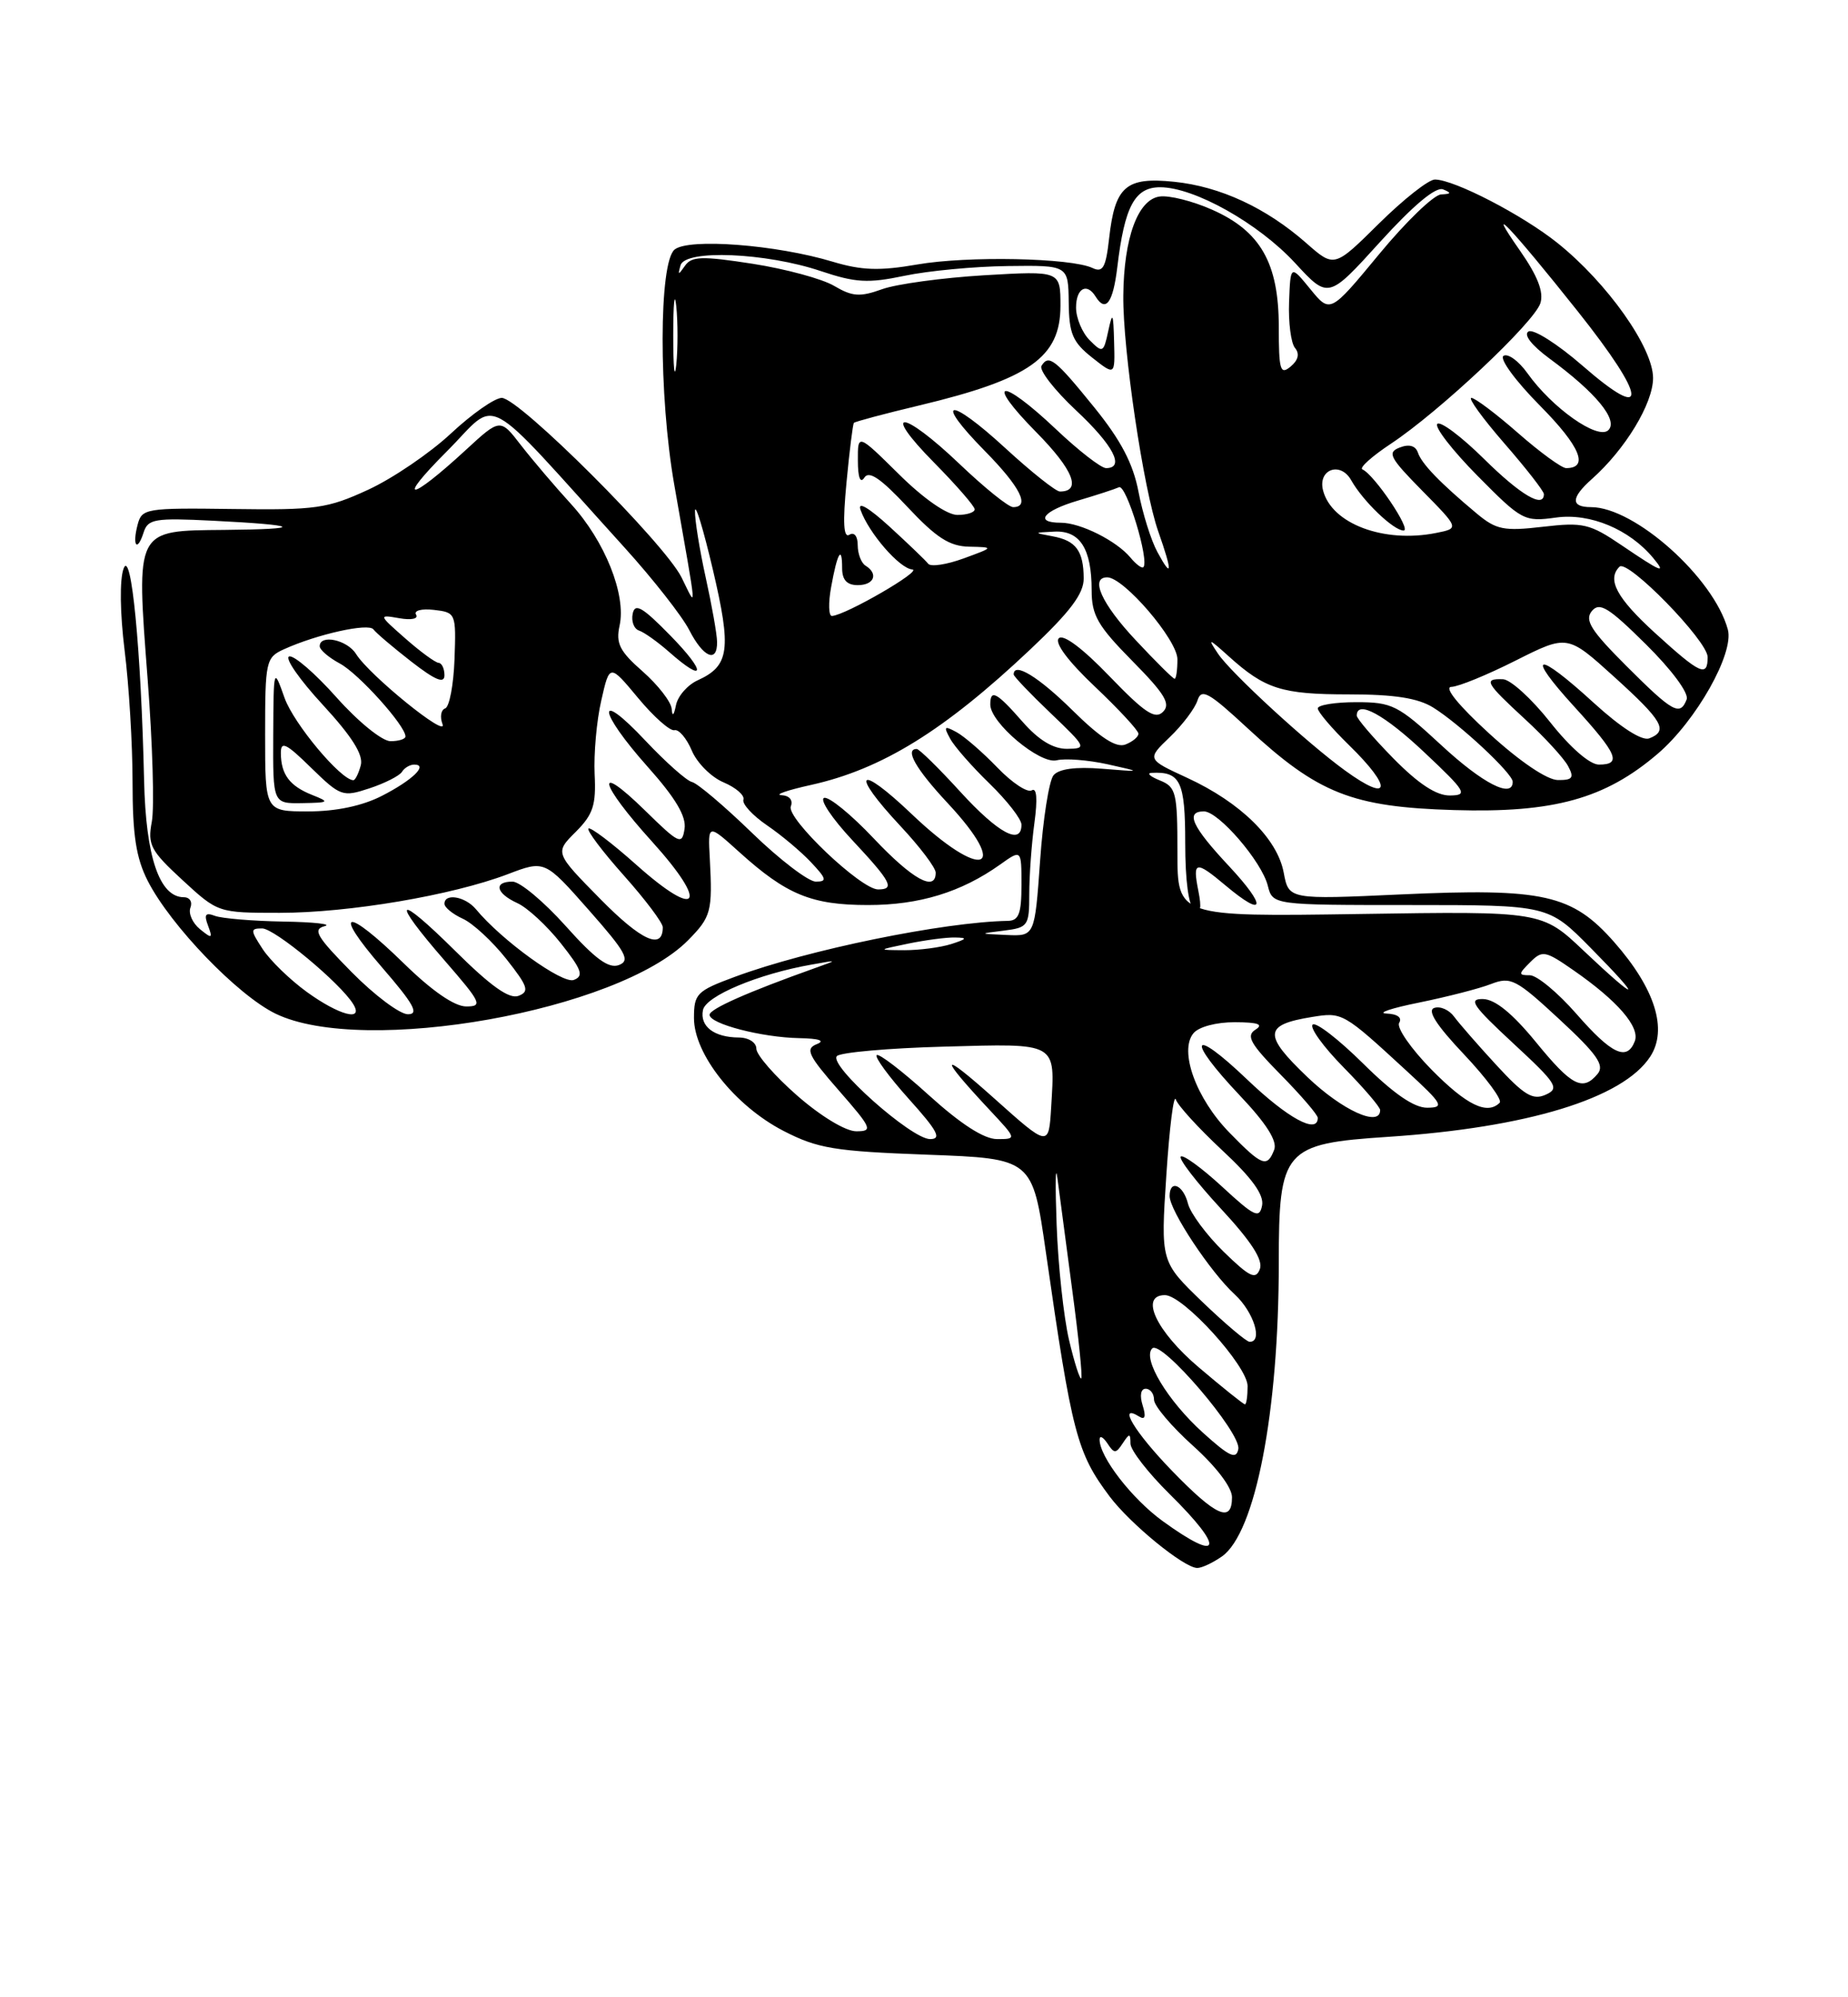 <?xml version="1.0" encoding="UTF-8" standalone="no"?>
<!DOCTYPE svg PUBLIC "-//W3C//DTD SVG 1.1//EN" "http://www.w3.org/Graphics/SVG/1.1/DTD/svg11.dtd" >
<svg xmlns="http://www.w3.org/2000/svg" xmlns:xlink="http://www.w3.org/1999/xlink" version="1.1" viewBox="0 0 237 256">
 <g >
 <path fill="currentColor"
d=" M 156.70 199.50 C 161.00 196.49 164.00 181.01 164.00 161.88 C 164.00 147.32 164.63 146.59 178.04 145.71 C 195.87 144.53 208.13 140.79 211.63 135.44 C 213.91 131.96 212.26 126.72 207.03 120.77 C 201.62 114.63 197.98 113.81 179.68 114.64 C 165.28 115.30 165.28 115.30 164.63 111.84 C 163.81 107.48 159.10 102.86 152.28 99.71 C 147.07 97.31 147.07 97.31 150.02 94.48 C 151.65 92.92 153.24 90.81 153.57 89.79 C 154.07 88.19 154.98 88.69 160.00 93.34 C 169.05 101.72 173.39 103.44 186.50 103.83 C 199.26 104.21 205.85 102.39 212.61 96.60 C 217.53 92.39 222.42 83.73 221.59 80.69 C 219.80 74.07 209.65 65.00 204.04 65.00 C 201.42 65.00 201.45 63.80 204.15 61.40 C 208.44 57.59 212.00 51.72 212.00 48.45 C 212.00 44.55 206.13 36.26 199.75 31.15 C 195.27 27.56 186.52 23.03 184.03 23.01 C 183.22 23.00 179.99 25.55 176.84 28.66 C 171.12 34.32 171.12 34.32 167.53 31.16 C 162.37 26.63 156.50 23.91 150.59 23.30 C 144.39 22.66 142.99 23.87 142.24 30.56 C 141.82 34.30 141.44 34.98 140.11 34.35 C 137.35 33.05 124.06 32.78 117.64 33.90 C 112.80 34.74 110.51 34.66 106.81 33.55 C 99.56 31.36 88.31 30.50 86.51 31.99 C 84.49 33.67 84.46 50.67 86.47 62.12 C 89.50 79.42 89.39 77.99 87.40 74.00 C 85.20 69.60 66.57 51.00 64.35 51.00 C 63.45 51.00 60.51 53.06 57.82 55.57 C 55.13 58.08 50.36 61.32 47.22 62.77 C 41.99 65.18 40.50 65.39 29.86 65.24 C 18.69 65.09 18.19 65.17 17.65 67.25 C 16.93 69.97 17.60 70.82 18.42 68.24 C 18.97 66.52 19.84 66.37 27.26 66.74 C 38.57 67.30 39.24 67.83 28.79 67.92 C 17.27 68.03 17.46 67.66 18.94 87.13 C 19.57 95.33 19.81 103.51 19.47 105.32 C 18.91 108.28 19.31 109.03 23.40 112.80 C 27.95 116.99 27.96 117.00 35.87 117.00 C 44.76 117.00 57.97 114.76 65.11 112.05 C 69.86 110.24 69.86 110.24 75.50 116.63 C 80.28 122.04 80.87 123.11 79.38 123.69 C 78.07 124.19 76.32 122.91 72.54 118.68 C 69.74 115.56 66.68 113.00 65.73 113.00 C 63.26 113.00 63.59 114.49 66.34 115.75 C 67.63 116.33 70.14 118.65 71.93 120.91 C 74.61 124.29 74.90 125.10 73.59 125.60 C 72.14 126.16 64.36 120.55 61.03 116.53 C 59.67 114.90 57.00 114.44 57.00 115.84 C 57.00 116.30 58.05 117.16 59.34 117.75 C 60.63 118.33 63.14 120.65 64.93 122.91 C 67.71 126.43 67.93 127.09 66.50 127.64 C 65.32 128.09 62.96 126.42 58.42 121.92 C 50.75 114.32 49.98 115.03 57.07 123.17 C 61.72 128.52 61.94 129.00 59.79 129.00 C 58.29 129.00 55.40 127.01 51.81 123.50 C 44.29 116.16 42.49 116.48 49.00 124.00 C 53.07 128.70 53.79 130.00 52.31 130.00 C 51.28 130.00 48.03 127.57 45.10 124.60 C 40.61 120.05 40.06 119.12 41.63 118.71 C 42.66 118.45 40.27 118.18 36.33 118.12 C 32.39 118.05 28.45 117.72 27.57 117.39 C 26.34 116.92 26.14 117.21 26.68 118.64 C 27.30 120.30 27.19 120.35 25.64 119.09 C 24.69 118.31 24.14 117.08 24.42 116.34 C 24.71 115.60 24.33 115.00 23.58 115.00 C 20.46 115.00 18.70 109.86 18.48 100.05 C 18.09 83.15 16.83 70.22 15.85 72.88 C 15.33 74.28 15.39 78.57 15.98 83.35 C 16.54 87.80 17.00 95.41 17.00 100.26 C 17.00 107.04 17.45 109.97 18.95 112.91 C 21.87 118.63 30.49 127.58 35.35 129.93 C 46.64 135.39 79.30 129.58 88.25 120.51 C 91.21 117.51 91.39 116.82 91.03 110.04 C 90.78 105.57 90.78 105.57 94.83 109.23 C 100.87 114.68 104.08 116.00 111.33 116.00 C 117.90 116.00 123.27 114.36 128.25 110.82 C 131.00 108.86 131.00 108.86 131.00 113.43 C 131.00 117.10 130.66 118.01 129.25 118.03 C 120.99 118.18 103.59 121.74 94.25 125.20 C 89.35 127.01 89.00 127.37 89.00 130.49 C 89.00 135.12 94.26 141.74 100.48 144.95 C 104.87 147.21 107.00 147.56 118.93 148.00 C 132.41 148.50 132.41 148.50 134.13 160.50 C 137.48 183.82 138.11 186.21 142.31 191.81 C 144.95 195.32 151.81 200.93 153.53 200.97 C 154.09 200.99 155.52 200.32 156.70 199.50 Z  M 149.12 194.97 C 145.17 192.11 140.99 186.71 141.02 184.50 C 141.03 183.95 141.47 184.18 142.02 185.00 C 142.89 186.33 143.11 186.33 143.98 185.00 C 144.85 183.68 144.97 183.68 144.98 185.04 C 144.99 185.88 147.25 188.79 150.00 191.50 C 157.15 198.54 156.67 200.44 149.12 194.97 Z  M 150.31 188.52 C 145.53 183.59 143.24 179.79 146.11 181.57 C 146.85 182.03 146.99 181.56 146.54 180.13 C 146.14 178.86 146.30 178.00 146.93 178.00 C 147.52 178.00 148.00 178.63 148.00 179.41 C 148.00 180.18 150.25 182.84 153.00 185.31 C 155.98 187.99 158.00 190.65 158.00 191.90 C 158.00 195.26 155.98 194.37 150.31 188.52 Z  M 154.27 183.63 C 149.72 179.52 146.48 174.12 147.77 172.83 C 148.93 171.67 159.21 183.68 158.81 185.73 C 158.55 187.11 157.67 186.70 154.27 183.63 Z  M 153.73 175.25 C 148.27 170.62 146.11 166.00 149.40 166.00 C 151.74 166.00 160.00 175.09 160.00 177.66 C 160.00 178.95 159.85 180.00 159.66 180.00 C 159.48 180.00 156.80 177.86 153.73 175.25 Z  M 137.10 171.75 C 136.42 168.86 135.70 162.22 135.51 157.00 C 135.32 151.78 135.36 149.07 135.61 151.00 C 135.86 152.93 136.72 159.41 137.52 165.42 C 138.33 171.43 138.84 176.49 138.67 176.67 C 138.49 176.85 137.78 174.63 137.10 171.75 Z  M 154.17 166.84 C 148.85 161.71 148.85 161.71 149.58 150.61 C 149.98 144.50 150.53 140.14 150.80 140.93 C 151.06 141.71 153.75 144.64 156.76 147.45 C 160.57 150.99 162.12 153.14 161.86 154.51 C 161.52 156.24 160.89 155.94 156.72 152.09 C 154.10 149.68 151.72 147.95 151.43 148.24 C 151.13 148.53 153.44 151.52 156.55 154.89 C 160.49 159.14 162.02 161.51 161.57 162.67 C 161.04 164.06 160.27 163.69 156.92 160.43 C 154.72 158.27 152.66 155.50 152.35 154.26 C 151.74 151.84 150.00 151.14 150.00 153.30 C 150.00 155.16 155.23 163.05 158.36 165.92 C 160.79 168.16 162.00 172.03 160.25 171.98 C 159.84 171.97 157.10 169.65 154.17 166.84 Z  M 157.67 145.17 C 153.39 140.79 151.18 134.69 153.06 132.43 C 153.74 131.61 155.99 131.01 158.37 131.02 C 161.36 131.03 162.09 131.29 161.00 131.98 C 159.77 132.76 160.35 133.79 164.25 137.75 C 166.86 140.40 169.00 142.89 169.00 143.28 C 169.00 145.43 165.15 143.34 159.93 138.35 C 152.72 131.47 152.03 133.04 159.02 140.43 C 162.42 144.02 163.84 146.26 163.41 147.37 C 162.51 149.71 161.85 149.45 157.67 145.17 Z  M 127.50 140.78 C 120.51 134.53 120.26 135.15 126.90 142.25 C 130.41 146.00 130.41 146.00 127.87 146.00 C 126.20 146.00 123.23 144.09 119.13 140.38 C 115.71 137.28 112.70 134.97 112.43 135.24 C 112.16 135.50 114.02 138.03 116.56 140.86 C 120.25 144.96 120.80 146.00 119.28 146.00 C 116.87 146.00 106.21 136.51 107.33 135.36 C 107.79 134.89 113.97 134.34 121.08 134.15 C 135.73 133.75 135.31 133.51 134.81 141.89 C 134.50 147.04 134.50 147.04 127.50 140.78 Z  M 102.23 140.42 C 99.35 137.90 97.00 135.20 97.00 134.42 C 97.00 133.62 96.02 132.99 94.75 132.98 C 91.58 132.96 89.74 131.56 90.15 129.47 C 90.50 127.66 97.25 124.83 104.10 123.63 C 107.50 123.02 107.50 123.02 104.50 124.09 C 95.93 127.14 91.00 129.32 91.00 130.07 C 91.00 131.23 97.69 132.97 102.50 133.06 C 105.07 133.11 105.87 133.39 104.75 133.83 C 103.24 134.43 103.63 135.26 107.57 139.76 C 111.82 144.62 111.99 145.00 109.81 145.00 C 108.45 145.00 105.26 143.07 102.23 140.42 Z  M 167.68 138.06 C 161.97 132.61 162.07 131.35 168.25 130.35 C 172.16 129.71 172.25 129.77 180.36 137.23 C 185.06 141.55 185.29 141.96 183.03 141.98 C 181.35 141.99 178.72 140.18 174.81 136.31 C 171.64 133.18 168.73 130.94 168.34 131.33 C 167.94 131.72 169.73 134.19 172.31 136.81 C 174.89 139.43 177.00 141.89 177.00 142.28 C 177.00 144.53 172.15 142.33 167.68 138.06 Z  M 183.59 137.10 C 180.94 134.40 179.07 131.70 179.44 131.10 C 179.85 130.43 179.21 129.96 177.81 129.91 C 176.54 129.85 178.43 129.22 182.00 128.50 C 185.57 127.77 189.73 126.71 191.23 126.12 C 193.75 125.15 194.42 125.49 200.00 130.66 C 204.80 135.10 205.80 136.53 204.90 137.63 C 202.98 139.93 201.59 139.22 196.96 133.55 C 193.96 129.89 191.74 128.08 190.19 128.05 C 188.25 128.01 188.87 128.91 194.05 133.71 C 199.66 138.90 200.04 139.50 198.23 140.31 C 196.58 141.05 195.47 140.38 191.93 136.54 C 189.56 133.97 187.11 131.16 186.48 130.30 C 185.84 129.43 184.70 128.93 183.94 129.19 C 182.99 129.50 184.21 131.40 187.77 135.16 C 190.64 138.20 192.69 140.98 192.33 141.34 C 190.73 142.94 188.09 141.66 183.59 137.10 Z  M 202.17 129.95 C 199.79 127.23 197.10 125.00 196.20 125.00 C 194.71 125.00 194.71 124.86 196.24 123.33 C 197.80 121.77 198.17 121.84 201.82 124.38 C 207.43 128.27 210.35 131.64 209.66 133.45 C 208.66 136.05 206.70 135.14 202.17 129.95 Z  M 39.36 127.15 C 37.19 125.58 34.64 123.10 33.69 121.65 C 32.09 119.21 32.09 119.00 33.62 119.00 C 35.21 119.00 43.65 126.00 45.30 128.70 C 46.70 130.99 43.51 130.15 39.36 127.15 Z  M 203.12 121.88 C 197.75 116.79 197.75 116.79 174.37 117.15 C 151.00 117.50 151.00 117.50 151.00 109.22 C 151.00 101.56 150.83 100.87 148.75 100.03 C 147.51 99.53 147.03 99.10 147.67 99.06 C 151.38 98.86 152.00 100.14 152.00 108.05 C 152.00 112.90 152.44 116.15 153.16 116.60 C 153.98 117.11 154.13 116.41 153.68 114.16 C 152.92 110.35 153.34 110.27 157.18 113.50 C 162.24 117.75 162.51 116.26 157.64 111.04 C 152.86 105.94 151.97 104.00 154.40 104.00 C 156.28 104.00 161.82 110.43 162.59 113.52 C 163.22 116.00 163.22 116.00 180.89 116.00 C 198.57 116.00 198.57 116.00 204.00 121.50 C 210.82 128.40 210.27 128.64 203.12 121.88 Z  M 116.50 120.94 C 118.70 120.49 121.40 120.13 122.50 120.16 C 124.12 120.19 124.02 120.35 122.00 121.00 C 120.62 121.44 117.92 121.79 116.00 121.79 C 112.50 121.77 112.50 121.77 116.50 120.94 Z  M 77.01 115.25 C 71.15 109.30 71.15 109.30 73.83 106.63 C 76.07 104.39 76.46 103.19 76.26 99.23 C 76.14 96.63 76.51 92.38 77.11 89.79 C 78.18 85.07 78.18 85.07 81.84 89.47 C 83.85 91.89 85.95 93.74 86.50 93.59 C 87.05 93.45 88.05 94.62 88.72 96.20 C 89.38 97.78 91.22 99.62 92.80 100.28 C 94.38 100.95 95.53 101.95 95.34 102.50 C 95.16 103.05 96.52 104.52 98.36 105.78 C 100.20 107.03 102.75 109.17 104.02 110.53 C 106.01 112.64 106.10 113.00 104.62 113.00 C 103.68 113.00 99.99 110.19 96.44 106.75 C 92.89 103.31 89.43 100.38 88.74 100.23 C 88.06 100.08 85.36 97.68 82.75 94.91 C 76.37 88.13 76.65 91.09 83.07 98.29 C 86.65 102.30 88.04 104.65 87.79 106.24 C 87.47 108.34 87.11 108.18 82.72 103.88 C 76.14 97.45 76.80 100.34 83.64 107.89 C 90.96 115.98 89.62 117.98 81.65 110.88 C 78.49 108.06 75.71 105.96 75.47 106.20 C 75.23 106.44 77.27 109.15 80.02 112.23 C 82.76 115.30 85.00 118.28 85.00 118.85 C 85.00 121.82 82.26 120.58 77.01 115.25 Z  M 128.75 119.28 C 131.85 118.89 132.00 118.67 132.00 114.58 C 132.00 112.21 132.30 108.12 132.66 105.48 C 133.08 102.38 132.96 100.91 132.32 101.30 C 131.77 101.64 129.78 100.33 127.91 98.38 C 126.03 96.43 123.68 94.39 122.67 93.84 C 121.10 92.99 120.99 93.10 121.85 94.67 C 122.39 95.68 124.68 98.28 126.92 100.45 C 129.16 102.63 131.00 104.99 131.00 105.70 C 131.00 108.41 128.03 106.81 123.17 101.50 C 120.41 98.47 117.89 96.00 117.57 96.00 C 115.99 96.00 117.45 98.56 121.50 102.90 C 129.76 111.73 125.94 112.94 116.93 104.35 C 109.99 97.74 108.94 98.88 115.50 105.90 C 117.97 108.54 120.00 111.22 120.00 111.85 C 120.00 114.37 117.03 112.73 112.04 107.45 C 109.16 104.40 106.30 102.07 105.69 102.27 C 105.08 102.47 106.70 104.90 109.29 107.67 C 114.31 113.04 114.81 114.00 112.61 114.00 C 110.41 114.00 100.83 104.89 101.42 103.36 C 101.73 102.55 101.24 101.97 100.22 101.92 C 99.27 101.87 100.97 101.28 104.00 100.61 C 113.10 98.59 121.06 93.68 132.12 83.25 C 137.26 78.40 139.00 76.09 138.98 74.13 C 138.96 70.61 137.99 69.29 135.00 68.74 C 132.52 68.28 132.52 68.27 135.21 68.14 C 138.50 67.97 140.00 70.33 140.00 75.65 C 140.00 78.87 140.78 80.22 145.21 84.71 C 149.40 88.95 150.17 90.23 149.15 91.24 C 148.14 92.25 146.80 91.36 142.30 86.69 C 138.85 83.10 136.36 81.24 135.79 81.81 C 135.21 82.39 136.98 84.76 140.43 88.02 C 143.49 90.92 146.00 93.63 146.00 94.04 C 146.00 94.45 145.24 95.08 144.32 95.43 C 143.14 95.88 141.11 94.56 137.54 91.04 C 133.18 86.74 130.00 84.80 130.00 86.45 C 130.00 86.69 132.14 88.93 134.75 91.42 C 139.34 95.80 139.41 95.95 136.85 95.98 C 135.06 95.99 133.21 94.87 131.13 92.50 C 127.81 88.71 127.00 88.28 127.00 90.30 C 127.00 92.64 133.36 97.98 135.51 97.45 C 136.61 97.18 139.53 97.41 142.00 97.95 C 146.50 98.95 146.50 98.95 141.33 98.53 C 137.94 98.26 135.79 98.55 135.11 99.37 C 134.54 100.06 133.76 104.98 133.39 110.31 C 132.70 120.00 132.70 120.00 129.10 119.84 C 125.50 119.68 125.50 119.68 128.75 119.28 Z  M 34.00 94.16 C 34.00 84.74 34.10 84.27 36.41 83.22 C 40.66 81.29 47.27 79.82 47.89 80.67 C 48.23 81.13 50.41 82.98 52.75 84.80 C 55.83 87.19 57.00 87.67 57.00 86.55 C 57.00 85.70 56.66 84.98 56.25 84.96 C 55.84 84.94 53.92 83.54 52.00 81.85 C 48.51 78.78 48.51 78.77 51.22 79.24 C 52.76 79.51 53.69 79.31 53.36 78.78 C 53.04 78.26 54.06 77.99 55.64 78.17 C 58.46 78.50 58.50 78.59 58.29 84.49 C 58.17 87.78 57.63 90.62 57.09 90.80 C 56.55 90.98 56.40 91.89 56.75 92.81 C 57.50 94.76 47.36 86.55 45.66 83.82 C 44.52 82.00 41.00 81.26 41.00 82.83 C 41.00 83.29 42.16 84.28 43.59 85.05 C 45.98 86.33 52.00 93.01 52.00 94.39 C 52.00 94.73 51.14 95.00 50.08 95.00 C 49.01 95.00 45.95 92.52 43.16 89.39 C 40.41 86.30 37.67 83.94 37.08 84.14 C 36.49 84.34 38.42 87.12 41.39 90.33 C 45.14 94.40 46.62 96.74 46.27 98.08 C 45.99 99.14 45.56 100.00 45.32 100.00 C 43.73 100.00 37.68 92.77 36.50 89.47 C 35.09 85.50 35.09 85.50 35.04 94.25 C 35.00 103.00 35.00 103.00 38.75 102.94 C 42.24 102.88 42.33 102.80 40.03 101.89 C 37.14 100.74 36.04 99.26 36.02 96.55 C 36.00 94.93 36.68 95.25 39.90 98.41 C 43.67 102.08 43.94 102.18 47.39 101.04 C 49.36 100.39 51.23 99.44 51.55 98.93 C 51.86 98.42 52.57 98.00 53.12 98.00 C 54.97 98.00 52.89 100.01 48.97 102.01 C 46.48 103.29 43.09 104.00 39.54 104.00 C 34.00 104.00 34.00 104.00 34.00 94.16 Z  M 178.71 97.22 C 176.12 94.58 174.00 92.11 174.00 91.72 C 174.00 89.66 177.54 91.59 182.70 96.46 C 188.03 101.48 188.29 101.93 185.96 101.96 C 184.23 101.99 181.93 100.49 178.71 97.22 Z  M 172.50 98.76 C 167.60 95.21 157.86 86.25 156.21 83.79 C 154.83 81.74 154.97 81.77 157.59 84.13 C 162.24 88.32 164.38 89.00 172.97 89.00 C 178.81 89.00 181.83 89.47 183.79 90.68 C 187.18 92.78 194.00 99.14 194.00 100.20 C 194.00 102.40 190.15 100.43 184.83 95.50 C 179.29 90.38 178.55 90.00 173.94 90.00 C 171.22 90.00 169.00 90.36 169.00 90.80 C 169.00 91.24 170.80 93.35 173.00 95.50 C 178.66 101.02 178.35 103.01 172.50 98.76 Z  M 191.00 94.03 C 187.05 90.42 185.14 88.07 186.13 88.04 C 187.03 88.02 190.74 86.50 194.39 84.66 C 201.02 81.33 201.02 81.33 207.01 86.75 C 213.26 92.41 213.99 93.68 211.51 94.64 C 210.58 94.99 207.88 93.26 204.42 90.11 C 197.00 83.32 195.52 83.60 201.90 90.58 C 207.45 96.66 208.02 98.00 205.05 98.00 C 203.88 98.00 201.38 95.82 198.80 92.56 C 196.43 89.56 193.71 87.09 192.75 87.06 C 190.21 86.97 190.50 87.50 195.57 92.17 C 198.08 94.48 200.57 97.19 201.10 98.19 C 201.91 99.69 201.68 100.00 199.79 99.98 C 198.41 99.97 194.92 97.61 191.00 94.03 Z  M 86.14 90.85 C 86.06 89.95 84.39 87.80 82.43 86.07 C 79.46 83.47 78.96 82.47 79.46 80.18 C 80.33 76.23 77.58 69.36 73.23 64.60 C 71.17 62.35 68.28 58.95 66.81 57.06 C 64.15 53.61 64.15 53.61 59.72 57.69 C 52.50 64.34 50.68 64.48 57.29 57.87 C 64.14 51.02 61.37 49.53 80.11 70.20 C 83.75 74.22 87.47 78.96 88.39 80.75 C 90.19 84.28 92.02 85.05 91.96 82.25 C 91.95 81.29 91.29 77.58 90.50 74.00 C 89.71 70.42 89.10 66.60 89.13 65.50 C 89.16 64.40 90.19 67.78 91.42 73.00 C 93.83 83.26 93.55 85.34 89.49 87.19 C 88.18 87.78 86.92 89.22 86.69 90.39 C 86.42 91.73 86.22 91.90 86.14 90.85 Z  M 85.96 81.45 C 82.39 77.80 81.43 77.25 81.14 78.66 C 80.94 79.63 81.30 80.60 81.95 80.82 C 82.60 81.03 84.34 82.27 85.82 83.57 C 90.50 87.70 90.60 86.18 85.96 81.45 Z  M 208.59 85.37 C 204.02 80.81 203.19 79.48 204.15 78.32 C 205.14 77.13 206.29 77.84 211.08 82.58 C 214.40 85.86 216.61 88.85 216.31 89.64 C 215.47 91.83 214.53 91.31 208.59 85.37 Z  M 145.64 82.04 C 141.27 77.38 139.75 74.00 142.00 74.00 C 144.12 74.00 151.00 82.02 151.00 84.50 C 151.00 85.88 150.84 87.00 150.64 87.00 C 150.44 87.00 148.19 84.77 145.64 82.04 Z  M 212.25 81.13 C 207.33 76.64 206.06 74.28 207.69 72.64 C 208.72 71.61 219.00 82.14 219.00 84.22 C 219.00 86.85 218.05 86.41 212.25 81.13 Z  M 106.59 75.25 C 107.38 70.84 108.00 69.79 108.00 72.83 C 108.00 74.33 108.62 75.00 110.00 75.00 C 112.11 75.00 112.69 73.55 111.00 72.50 C 110.45 72.16 110.00 70.98 110.00 69.88 C 110.00 68.72 109.55 68.16 108.93 68.54 C 108.18 69.01 108.07 66.98 108.56 61.85 C 108.94 57.81 109.37 54.37 109.51 54.20 C 109.65 54.04 113.43 53.03 117.92 51.96 C 132.06 48.58 136.00 45.80 136.00 39.20 C 136.00 34.71 136.00 34.71 126.25 35.28 C 120.89 35.60 114.98 36.40 113.12 37.07 C 110.29 38.09 109.31 38.02 106.97 36.64 C 105.45 35.74 100.75 34.47 96.53 33.81 C 90.02 32.80 88.70 32.84 87.85 34.06 C 86.99 35.29 86.91 35.29 87.28 34.00 C 87.87 31.95 98.22 32.38 105.25 34.74 C 109.73 36.24 111.31 36.33 116.00 35.35 C 119.03 34.71 124.99 34.15 129.25 34.10 C 137.00 34.00 137.00 34.00 137.06 38.75 C 137.10 42.78 137.56 43.85 140.06 45.83 C 143.00 48.15 143.00 48.15 142.88 43.83 C 142.78 40.07 142.68 39.88 142.13 42.43 C 141.53 45.22 141.42 45.28 139.75 43.61 C 138.79 42.65 138.00 40.76 138.00 39.43 C 138.00 36.96 139.37 36.18 140.50 38.00 C 141.80 40.10 142.74 38.83 143.29 34.25 C 144.22 26.45 145.53 24.00 148.78 24.00 C 153.16 24.00 161.39 28.62 166.09 33.71 C 170.35 38.33 170.35 38.33 176.98 31.02 C 181.25 26.32 184.13 23.91 185.06 24.27 C 186.18 24.72 186.13 24.86 184.82 24.92 C 183.89 24.96 180.31 28.41 176.86 32.59 C 170.59 40.17 170.59 40.17 168.04 37.05 C 165.50 33.94 165.50 33.94 165.32 38.70 C 165.22 41.32 165.56 43.97 166.08 44.60 C 166.70 45.34 166.50 46.17 165.51 46.99 C 164.19 48.09 164.00 47.45 164.00 41.87 C 163.99 33.71 161.66 29.62 155.43 26.87 C 152.95 25.77 149.93 25.01 148.71 25.19 C 145.93 25.58 144.13 30.48 144.06 37.87 C 143.98 44.78 146.65 62.75 148.54 68.11 C 150.38 73.33 150.34 74.28 148.44 70.77 C 147.62 69.27 146.53 65.79 146.01 63.04 C 145.32 59.43 143.76 56.45 140.38 52.27 C 135.32 46.02 134.50 45.38 133.57 46.89 C 133.23 47.43 135.22 49.99 137.98 52.58 C 142.79 57.07 144.31 60.00 141.85 60.00 C 141.21 60.00 138.31 57.75 135.41 55.00 C 128.28 48.26 126.19 48.60 132.90 55.40 C 137.65 60.21 138.76 63.00 135.93 63.00 C 135.41 63.00 132.25 60.49 128.91 57.42 C 121.64 50.74 119.64 51.04 126.31 57.81 C 130.85 62.42 132.15 65.00 129.93 65.00 C 129.33 65.00 126.26 62.52 123.09 59.50 C 115.71 52.46 112.87 52.28 119.78 59.28 C 122.65 62.19 125.00 64.89 125.00 65.28 C 125.00 65.68 124.00 66.00 122.78 66.00 C 121.45 66.00 118.45 63.92 115.28 60.78 C 110.00 55.57 110.00 55.57 110.02 59.03 C 110.02 61.21 110.33 62.02 110.85 61.22 C 111.44 60.28 112.96 61.32 116.37 64.97 C 120.07 68.92 121.77 70.02 124.29 70.07 C 127.50 70.14 127.50 70.14 123.57 71.58 C 121.40 72.37 119.37 72.68 119.04 72.26 C 118.72 71.84 116.48 69.70 114.08 67.50 C 111.37 65.03 109.95 64.21 110.36 65.35 C 111.41 68.32 115.37 72.88 117.00 72.99 C 118.40 73.09 108.45 78.85 106.70 78.95 C 106.27 78.98 106.21 77.31 106.59 75.25 Z  M 144.97 71.46 C 143.18 69.31 138.56 67.00 136.05 67.00 C 132.59 67.00 133.77 65.48 138.25 64.16 C 140.59 63.47 142.96 62.70 143.51 62.45 C 144.44 62.03 147.44 71.89 146.63 72.70 C 146.44 72.89 145.69 72.33 144.97 71.46 Z  M 208.00 69.91 C 203.87 67.11 203.04 66.92 197.86 67.52 C 192.87 68.10 191.89 67.90 189.41 65.84 C 184.69 61.90 182.32 59.45 181.84 58.01 C 181.54 57.13 180.72 56.89 179.51 57.36 C 177.87 57.99 178.21 58.65 182.40 62.90 C 187.15 67.72 187.15 67.72 184.18 68.31 C 177.48 69.65 170.79 67.14 169.68 62.87 C 168.97 60.16 171.91 59.09 173.29 61.56 C 174.79 64.23 178.72 68.00 180.01 68.00 C 181.08 68.00 176.25 60.83 174.72 60.16 C 174.29 59.97 175.95 58.48 178.40 56.86 C 184.63 52.73 196.76 41.33 197.55 38.86 C 198.00 37.43 197.20 35.38 194.95 32.15 C 190.23 25.41 193.71 29.06 202.34 39.90 C 211.25 51.10 211.54 54.35 202.96 46.88 C 199.75 44.09 196.63 42.11 196.02 42.49 C 195.36 42.90 196.42 44.26 198.71 45.95 C 204.68 50.33 207.56 53.84 206.27 55.13 C 204.95 56.45 199.08 52.32 195.89 47.84 C 194.77 46.27 193.39 45.26 192.82 45.61 C 192.26 45.96 194.34 48.81 197.52 52.02 C 202.66 57.21 203.82 60.00 200.85 60.00 C 200.29 60.00 197.51 57.98 194.68 55.50 C 191.85 53.02 189.16 51.00 188.70 51.00 C 188.24 51.00 190.14 53.62 192.93 56.83 C 195.72 60.03 198.00 62.96 198.00 63.33 C 198.00 65.21 195.02 63.46 190.31 58.81 C 187.41 55.95 184.73 53.94 184.33 54.33 C 183.94 54.73 186.26 57.72 189.48 60.98 C 195.19 66.75 195.47 66.90 199.60 66.33 C 203.93 65.74 208.96 67.84 212.01 71.51 C 213.77 73.63 213.09 73.36 208.00 69.91 Z  M 86.34 43.00 C 86.34 38.88 86.51 37.19 86.73 39.25 C 86.94 41.31 86.94 44.69 86.73 46.75 C 86.51 48.81 86.34 47.12 86.34 43.00 Z "/>
</g>
</svg>